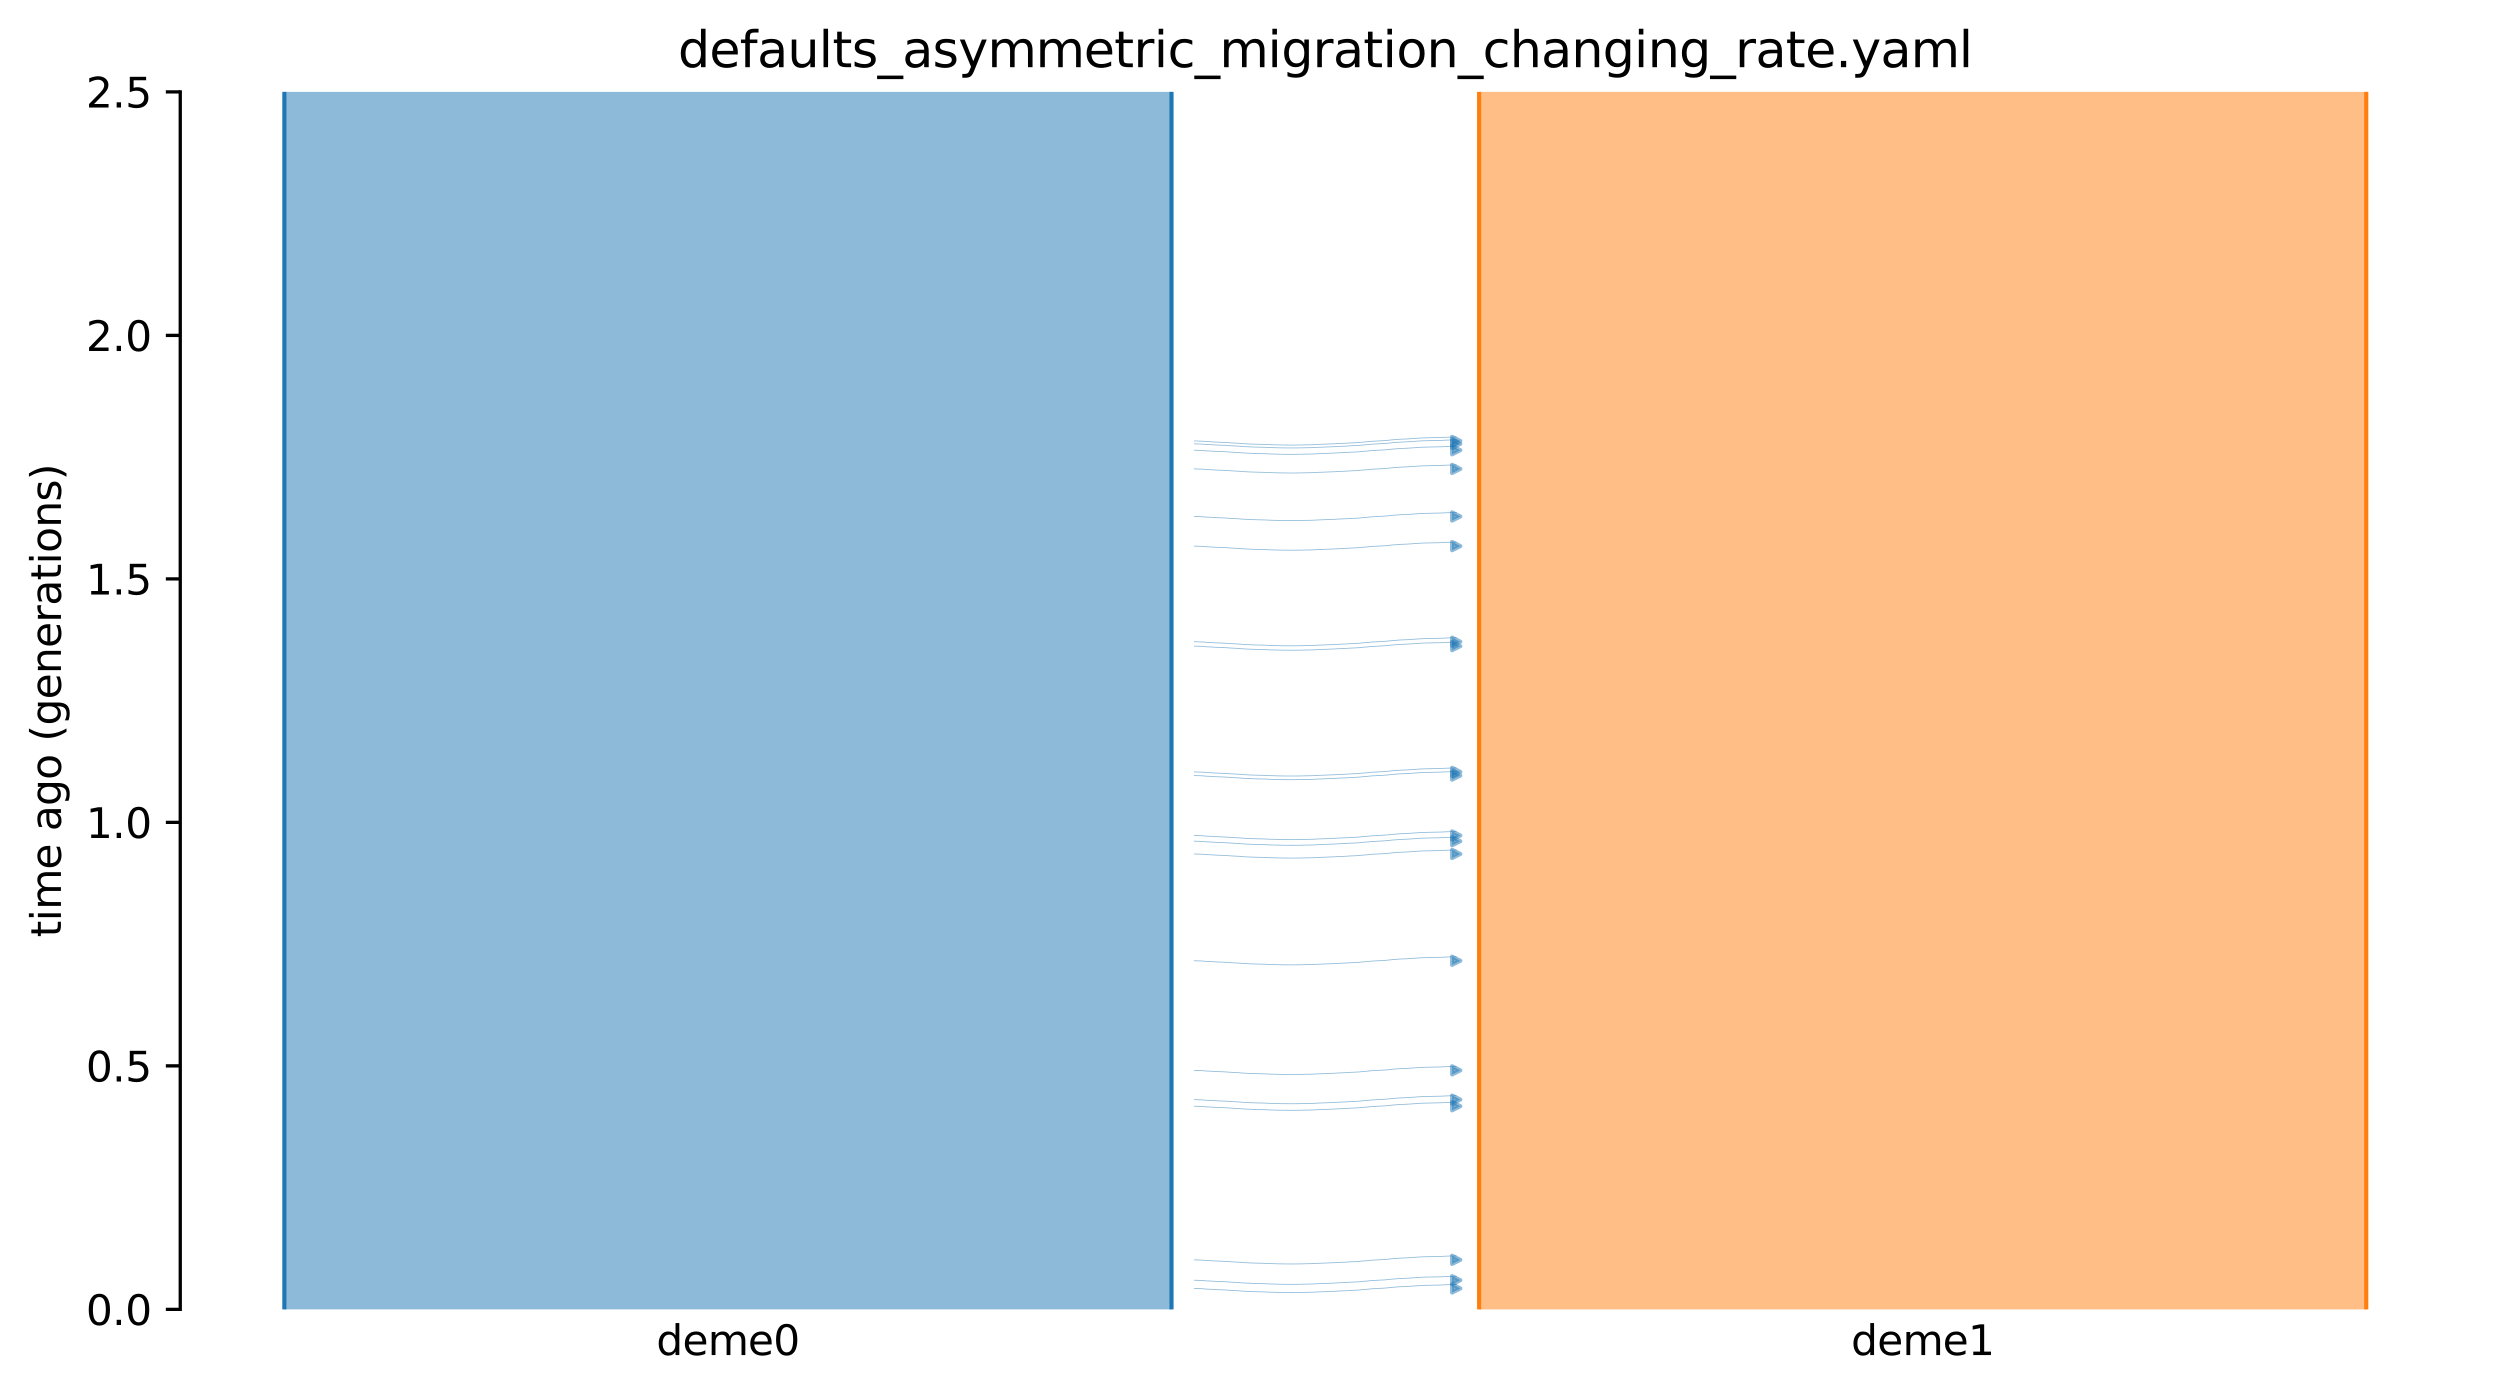 <?xml version="1.0" encoding="utf-8" standalone="no"?>
<!DOCTYPE svg PUBLIC "-//W3C//DTD SVG 1.1//EN"
  "http://www.w3.org/Graphics/SVG/1.1/DTD/svg11.dtd">
<svg xmlns:xlink="http://www.w3.org/1999/xlink" width="607.2pt" height="338.4pt" viewBox="0 0 607.2 338.4" xmlns="http://www.w3.org/2000/svg" version="1.1">
 <defs>
  <style type="text/css">*{stroke-linejoin: round; stroke-linecap: butt}</style>
 </defs>
 <g id="figure_1">
  <g id="patch_1">
   <path d="M 0 338.4 
L 607.2 338.4 
L 607.2 0 
L 0 0 
z
" style="fill: #ffffff"/>
  </g>
  <g id="axes_1">
   <g id="patch_2">
    <path d="M 43.781 318.022 
L 600 318.022 
L 600 22.318 
L 43.781 22.318 
z
" style="fill: #ffffff"/>
   </g>
   <path d="M 290.098 188.367 
L 291.098 188.399 
L 292.098 188.436 
L 293.098 188.533 
L 294.098 188.566 
L 295.098 188.639 
L 296.098 188.678 
L 297.098 188.713 
L 298.098 188.771 
L 299.098 188.841 
L 300.098 188.893 
L 301.098 188.952 
L 302.098 189.041 
L 303.098 189.087 
L 304.098 189.129 
L 305.098 189.16 
L 306.098 189.186 
L 307.098 189.207 
L 308.098 189.261 
L 309.098 189.289 
L 310.098 189.319 
L 311.098 189.344 
L 312.098 189.356 
L 313.098 189.366 
L 314.098 189.366 
L 315.098 189.356 
L 316.098 189.344 
L 317.098 189.313 
L 318.098 189.302 
L 319.098 189.272 
L 320.098 189.212 
L 321.098 189.175 
L 322.098 189.136 
L 323.098 189.094 
L 324.098 189.061 
L 325.098 188.993 
L 326.098 188.954 
L 327.098 188.912 
L 328.098 188.841 
L 329.098 188.805 
L 330.098 188.746 
L 331.098 188.635 
L 332.098 188.565 
L 333.098 188.452 
L 334.098 188.406 
L 335.098 188.345 
L 336.098 188.296 
L 337.098 188.215 
L 338.098 188.097 
L 339.098 188.027 
L 340.098 187.943 
L 341.098 187.91 
L 342.098 187.859 
L 343.098 187.791 
L 344.098 187.724 
L 345.098 187.647 
L 346.098 187.62 
L 347.098 187.594 
L 348.098 187.571 
L 349.098 187.551 
L 350.098 187.525 
L 351.098 187.475 
L 352.098 187.44 
L 353.683 187.404 
" clip-path="url(#p399bfad925)" style="fill: none; stroke: #1f77b4; stroke-opacity: 0.5; stroke-width: 0.2; stroke-linecap: square"/>
   <path d="M 290.098 109.35 
L 291.098 109.381 
L 292.098 109.418 
L 293.098 109.516 
L 294.098 109.549 
L 295.098 109.622 
L 296.098 109.661 
L 297.098 109.696 
L 298.098 109.754 
L 299.098 109.824 
L 300.098 109.876 
L 301.098 109.935 
L 302.098 110.024 
L 303.098 110.07 
L 304.098 110.112 
L 305.098 110.143 
L 306.098 110.169 
L 307.098 110.19 
L 308.098 110.244 
L 309.098 110.272 
L 310.098 110.302 
L 311.098 110.327 
L 312.098 110.339 
L 313.098 110.349 
L 314.098 110.348 
L 315.098 110.339 
L 316.098 110.327 
L 317.098 110.296 
L 318.098 110.285 
L 319.098 110.255 
L 320.098 110.195 
L 321.098 110.158 
L 322.098 110.119 
L 323.098 110.076 
L 324.098 110.044 
L 325.098 109.976 
L 326.098 109.937 
L 327.098 109.894 
L 328.098 109.824 
L 329.098 109.788 
L 330.098 109.729 
L 331.098 109.618 
L 332.098 109.548 
L 333.098 109.435 
L 334.098 109.389 
L 335.098 109.328 
L 336.098 109.279 
L 337.098 109.198 
L 338.098 109.08 
L 339.098 109.009 
L 340.098 108.926 
L 341.098 108.893 
L 342.098 108.842 
L 343.098 108.773 
L 344.098 108.707 
L 345.098 108.63 
L 346.098 108.603 
L 347.098 108.576 
L 348.098 108.554 
L 349.098 108.534 
L 350.098 108.508 
L 351.098 108.458 
L 352.098 108.423 
L 353.683 108.387 
" clip-path="url(#p399bfad925)" style="fill: none; stroke: #1f77b4; stroke-opacity: 0.5; stroke-width: 0.2; stroke-linecap: square"/>
   <path d="M 290.098 107.799 
L 291.098 107.83 
L 292.098 107.867 
L 293.098 107.965 
L 294.098 107.997 
L 295.098 108.071 
L 296.098 108.109 
L 297.098 108.145 
L 298.098 108.202 
L 299.098 108.273 
L 300.098 108.325 
L 301.098 108.384 
L 302.098 108.472 
L 303.098 108.518 
L 304.098 108.561 
L 305.098 108.591 
L 306.098 108.617 
L 307.098 108.638 
L 308.098 108.693 
L 309.098 108.721 
L 310.098 108.75 
L 311.098 108.776 
L 312.098 108.787 
L 313.098 108.797 
L 314.098 108.797 
L 315.098 108.787 
L 316.098 108.776 
L 317.098 108.745 
L 318.098 108.734 
L 319.098 108.703 
L 320.098 108.644 
L 321.098 108.607 
L 322.098 108.567 
L 323.098 108.525 
L 324.098 108.492 
L 325.098 108.425 
L 326.098 108.386 
L 327.098 108.343 
L 328.098 108.272 
L 329.098 108.236 
L 330.098 108.178 
L 331.098 108.067 
L 332.098 107.996 
L 333.098 107.883 
L 334.098 107.837 
L 335.098 107.776 
L 336.098 107.728 
L 337.098 107.647 
L 338.098 107.528 
L 339.098 107.458 
L 340.098 107.375 
L 341.098 107.342 
L 342.098 107.29 
L 343.098 107.222 
L 344.098 107.156 
L 345.098 107.079 
L 346.098 107.051 
L 347.098 107.025 
L 348.098 107.002 
L 349.098 106.983 
L 350.098 106.956 
L 351.098 106.907 
L 352.098 106.872 
L 353.683 106.836 
" clip-path="url(#p399bfad925)" style="fill: none; stroke: #1f77b4; stroke-opacity: 0.5; stroke-width: 0.2; stroke-linecap: square"/>
   <path d="M 290.098 155.857 
L 291.098 155.888 
L 292.098 155.925 
L 293.098 156.023 
L 294.098 156.055 
L 295.098 156.129 
L 296.098 156.167 
L 297.098 156.203 
L 298.098 156.26 
L 299.098 156.331 
L 300.098 156.383 
L 301.098 156.442 
L 302.098 156.53 
L 303.098 156.576 
L 304.098 156.619 
L 305.098 156.649 
L 306.098 156.675 
L 307.098 156.697 
L 308.098 156.751 
L 309.098 156.779 
L 310.098 156.808 
L 311.098 156.834 
L 312.098 156.845 
L 313.098 156.855 
L 314.098 156.855 
L 315.098 156.845 
L 316.098 156.834 
L 317.098 156.803 
L 318.098 156.792 
L 319.098 156.762 
L 320.098 156.702 
L 321.098 156.665 
L 322.098 156.625 
L 323.098 156.583 
L 324.098 156.55 
L 325.098 156.483 
L 326.098 156.444 
L 327.098 156.401 
L 328.098 156.33 
L 329.098 156.294 
L 330.098 156.236 
L 331.098 156.125 
L 332.098 156.054 
L 333.098 155.941 
L 334.098 155.895 
L 335.098 155.834 
L 336.098 155.786 
L 337.098 155.705 
L 338.098 155.586 
L 339.098 155.516 
L 340.098 155.433 
L 341.098 155.4 
L 342.098 155.348 
L 343.098 155.28 
L 344.098 155.214 
L 345.098 155.137 
L 346.098 155.109 
L 347.098 155.083 
L 348.098 155.06 
L 349.098 155.041 
L 350.098 155.014 
L 351.098 154.965 
L 352.098 154.93 
L 353.683 154.894 
" clip-path="url(#p399bfad925)" style="fill: none; stroke: #1f77b4; stroke-opacity: 0.5; stroke-width: 0.2; stroke-linecap: square"/>
   <path d="M 290.098 113.883 
L 291.098 113.915 
L 292.098 113.952 
L 293.098 114.049 
L 294.098 114.082 
L 295.098 114.156 
L 296.098 114.194 
L 297.098 114.229 
L 298.098 114.287 
L 299.098 114.358 
L 300.098 114.409 
L 301.098 114.469 
L 302.098 114.557 
L 303.098 114.603 
L 304.098 114.645 
L 305.098 114.676 
L 306.098 114.702 
L 307.098 114.723 
L 308.098 114.777 
L 309.098 114.805 
L 310.098 114.835 
L 311.098 114.861 
L 312.098 114.872 
L 313.098 114.882 
L 314.098 114.882 
L 315.098 114.872 
L 316.098 114.86 
L 317.098 114.829 
L 318.098 114.818 
L 319.098 114.788 
L 320.098 114.728 
L 321.098 114.691 
L 322.098 114.652 
L 323.098 114.61 
L 324.098 114.577 
L 325.098 114.509 
L 326.098 114.47 
L 327.098 114.428 
L 328.098 114.357 
L 329.098 114.321 
L 330.098 114.262 
L 331.098 114.151 
L 332.098 114.081 
L 333.098 113.968 
L 334.098 113.922 
L 335.098 113.861 
L 336.098 113.812 
L 337.098 113.731 
L 338.098 113.613 
L 339.098 113.543 
L 340.098 113.459 
L 341.098 113.426 
L 342.098 113.375 
L 343.098 113.307 
L 344.098 113.24 
L 345.098 113.163 
L 346.098 113.136 
L 347.098 113.11 
L 348.098 113.087 
L 349.098 113.068 
L 350.098 113.041 
L 351.098 112.991 
L 352.098 112.956 
L 353.683 112.92 
" clip-path="url(#p399bfad925)" style="fill: none; stroke: #1f77b4; stroke-opacity: 0.5; stroke-width: 0.2; stroke-linecap: square"/>
   <path d="M 290.098 107.097 
L 291.098 107.128 
L 292.098 107.165 
L 293.098 107.263 
L 294.098 107.295 
L 295.098 107.369 
L 296.098 107.408 
L 297.098 107.443 
L 298.098 107.501 
L 299.098 107.571 
L 300.098 107.623 
L 301.098 107.682 
L 302.098 107.77 
L 303.098 107.817 
L 304.098 107.859 
L 305.098 107.889 
L 306.098 107.915 
L 307.098 107.937 
L 308.098 107.991 
L 309.098 108.019 
L 310.098 108.049 
L 311.098 108.074 
L 312.098 108.085 
L 313.098 108.095 
L 314.098 108.095 
L 315.098 108.086 
L 316.098 108.074 
L 317.098 108.043 
L 318.098 108.032 
L 319.098 108.002 
L 320.098 107.942 
L 321.098 107.905 
L 322.098 107.866 
L 323.098 107.823 
L 324.098 107.79 
L 325.098 107.723 
L 326.098 107.684 
L 327.098 107.641 
L 328.098 107.571 
L 329.098 107.534 
L 330.098 107.476 
L 331.098 107.365 
L 332.098 107.294 
L 333.098 107.181 
L 334.098 107.135 
L 335.098 107.074 
L 336.098 107.026 
L 337.098 106.945 
L 338.098 106.826 
L 339.098 106.756 
L 340.098 106.673 
L 341.098 106.64 
L 342.098 106.588 
L 343.098 106.52 
L 344.098 106.454 
L 345.098 106.377 
L 346.098 106.35 
L 347.098 106.323 
L 348.098 106.301 
L 349.098 106.281 
L 350.098 106.255 
L 351.098 106.205 
L 352.098 106.17 
L 353.683 106.134 
" clip-path="url(#p399bfad925)" style="fill: none; stroke: #1f77b4; stroke-opacity: 0.5; stroke-width: 0.2; stroke-linecap: square"/>
   <path d="M 290.098 156.93 
L 291.098 156.961 
L 292.098 156.998 
L 293.098 157.096 
L 294.098 157.129 
L 295.098 157.202 
L 296.098 157.241 
L 297.098 157.276 
L 298.098 157.334 
L 299.098 157.404 
L 300.098 157.456 
L 301.098 157.515 
L 302.098 157.604 
L 303.098 157.65 
L 304.098 157.692 
L 305.098 157.723 
L 306.098 157.749 
L 307.098 157.77 
L 308.098 157.824 
L 309.098 157.852 
L 310.098 157.882 
L 311.098 157.907 
L 312.098 157.918 
L 313.098 157.929 
L 314.098 157.928 
L 315.098 157.919 
L 316.098 157.907 
L 317.098 157.876 
L 318.098 157.865 
L 319.098 157.835 
L 320.098 157.775 
L 321.098 157.738 
L 322.098 157.699 
L 323.098 157.656 
L 324.098 157.624 
L 325.098 157.556 
L 326.098 157.517 
L 327.098 157.474 
L 328.098 157.404 
L 329.098 157.367 
L 330.098 157.309 
L 331.098 157.198 
L 332.098 157.127 
L 333.098 157.014 
L 334.098 156.969 
L 335.098 156.907 
L 336.098 156.859 
L 337.098 156.778 
L 338.098 156.66 
L 339.098 156.589 
L 340.098 156.506 
L 341.098 156.473 
L 342.098 156.422 
L 343.098 156.353 
L 344.098 156.287 
L 345.098 156.21 
L 346.098 156.183 
L 347.098 156.156 
L 348.098 156.134 
L 349.098 156.114 
L 350.098 156.088 
L 351.098 156.038 
L 352.098 156.003 
L 353.683 155.967 
" clip-path="url(#p399bfad925)" style="fill: none; stroke: #1f77b4; stroke-opacity: 0.5; stroke-width: 0.2; stroke-linecap: square"/>
   <path d="M 290.098 187.482 
L 291.098 187.513 
L 292.098 187.55 
L 293.098 187.648 
L 294.098 187.68 
L 295.098 187.754 
L 296.098 187.793 
L 297.098 187.828 
L 298.098 187.886 
L 299.098 187.956 
L 300.098 188.008 
L 301.098 188.067 
L 302.098 188.155 
L 303.098 188.201 
L 304.098 188.244 
L 305.098 188.274 
L 306.098 188.3 
L 307.098 188.322 
L 308.098 188.376 
L 309.098 188.404 
L 310.098 188.434 
L 311.098 188.459 
L 312.098 188.47 
L 313.098 188.48 
L 314.098 188.48 
L 315.098 188.471 
L 316.098 188.459 
L 317.098 188.428 
L 318.098 188.417 
L 319.098 188.387 
L 320.098 188.327 
L 321.098 188.29 
L 322.098 188.251 
L 323.098 188.208 
L 324.098 188.175 
L 325.098 188.108 
L 326.098 188.069 
L 327.098 188.026 
L 328.098 187.956 
L 329.098 187.919 
L 330.098 187.861 
L 331.098 187.75 
L 332.098 187.679 
L 333.098 187.566 
L 334.098 187.52 
L 335.098 187.459 
L 336.098 187.411 
L 337.098 187.33 
L 338.098 187.211 
L 339.098 187.141 
L 340.098 187.058 
L 341.098 187.025 
L 342.098 186.973 
L 343.098 186.905 
L 344.098 186.839 
L 345.098 186.762 
L 346.098 186.735 
L 347.098 186.708 
L 348.098 186.686 
L 349.098 186.666 
L 350.098 186.64 
L 351.098 186.59 
L 352.098 186.555 
L 353.683 186.519 
" clip-path="url(#p399bfad925)" style="fill: none; stroke: #1f77b4; stroke-opacity: 0.5; stroke-width: 0.2; stroke-linecap: square"/>
   <path d="M 290.098 125.439 
L 291.098 125.471 
L 292.098 125.507 
L 293.098 125.605 
L 294.098 125.638 
L 295.098 125.711 
L 296.098 125.75 
L 297.098 125.785 
L 298.098 125.843 
L 299.098 125.913 
L 300.098 125.965 
L 301.098 126.024 
L 302.098 126.113 
L 303.098 126.159 
L 304.098 126.201 
L 305.098 126.232 
L 306.098 126.258 
L 307.098 126.279 
L 308.098 126.333 
L 309.098 126.361 
L 310.098 126.391 
L 311.098 126.416 
L 312.098 126.428 
L 313.098 126.438 
L 314.098 126.438 
L 315.098 126.428 
L 316.098 126.416 
L 317.098 126.385 
L 318.098 126.374 
L 319.098 126.344 
L 320.098 126.284 
L 321.098 126.247 
L 322.098 126.208 
L 323.098 126.166 
L 324.098 126.133 
L 325.098 126.065 
L 326.098 126.026 
L 327.098 125.984 
L 328.098 125.913 
L 329.098 125.877 
L 330.098 125.818 
L 331.098 125.707 
L 332.098 125.637 
L 333.098 125.524 
L 334.098 125.478 
L 335.098 125.417 
L 336.098 125.368 
L 337.098 125.287 
L 338.098 125.169 
L 339.098 125.099 
L 340.098 125.015 
L 341.098 124.982 
L 342.098 124.931 
L 343.098 124.862 
L 344.098 124.796 
L 345.098 124.719 
L 346.098 124.692 
L 347.098 124.666 
L 348.098 124.643 
L 349.098 124.623 
L 350.098 124.597 
L 351.098 124.547 
L 352.098 124.512 
L 353.683 124.476 
" clip-path="url(#p399bfad925)" style="fill: none; stroke: #1f77b4; stroke-opacity: 0.5; stroke-width: 0.2; stroke-linecap: square"/>
   <path d="M 290.098 132.637 
L 291.098 132.669 
L 292.098 132.706 
L 293.098 132.804 
L 294.098 132.836 
L 295.098 132.91 
L 296.098 132.948 
L 297.098 132.984 
L 298.098 133.041 
L 299.098 133.112 
L 300.098 133.164 
L 301.098 133.223 
L 302.098 133.311 
L 303.098 133.357 
L 304.098 133.4 
L 305.098 133.43 
L 306.098 133.456 
L 307.098 133.477 
L 308.098 133.532 
L 309.098 133.56 
L 310.098 133.589 
L 311.098 133.615 
L 312.098 133.626 
L 313.098 133.636 
L 314.098 133.636 
L 315.098 133.626 
L 316.098 133.615 
L 317.098 133.584 
L 318.098 133.573 
L 319.098 133.542 
L 320.098 133.483 
L 321.098 133.445 
L 322.098 133.406 
L 323.098 133.364 
L 324.098 133.331 
L 325.098 133.264 
L 326.098 133.225 
L 327.098 133.182 
L 328.098 133.111 
L 329.098 133.075 
L 330.098 133.017 
L 331.098 132.906 
L 332.098 132.835 
L 333.098 132.722 
L 334.098 132.676 
L 335.098 132.615 
L 336.098 132.566 
L 337.098 132.486 
L 338.098 132.367 
L 339.098 132.297 
L 340.098 132.214 
L 341.098 132.181 
L 342.098 132.129 
L 343.098 132.061 
L 344.098 131.995 
L 345.098 131.918 
L 346.098 131.89 
L 347.098 131.864 
L 348.098 131.841 
L 349.098 131.822 
L 350.098 131.795 
L 351.098 131.746 
L 352.098 131.711 
L 353.683 131.675 
" clip-path="url(#p399bfad925)" style="fill: none; stroke: #1f77b4; stroke-opacity: 0.5; stroke-width: 0.2; stroke-linecap: square"/>
   <path d="M 290.098 202.923 
L 291.098 202.955 
L 292.098 202.991 
L 293.098 203.089 
L 294.098 203.122 
L 295.098 203.195 
L 296.098 203.234 
L 297.098 203.269 
L 298.098 203.327 
L 299.098 203.397 
L 300.098 203.449 
L 301.098 203.508 
L 302.098 203.597 
L 303.098 203.643 
L 304.098 203.685 
L 305.098 203.716 
L 306.098 203.742 
L 307.098 203.763 
L 308.098 203.817 
L 309.098 203.845 
L 310.098 203.875 
L 311.098 203.9 
L 312.098 203.912 
L 313.098 203.922 
L 314.098 203.922 
L 315.098 203.912 
L 316.098 203.9 
L 317.098 203.869 
L 318.098 203.858 
L 319.098 203.828 
L 320.098 203.768 
L 321.098 203.731 
L 322.098 203.692 
L 323.098 203.65 
L 324.098 203.617 
L 325.098 203.549 
L 326.098 203.51 
L 327.098 203.468 
L 328.098 203.397 
L 329.098 203.361 
L 330.098 203.302 
L 331.098 203.191 
L 332.098 203.121 
L 333.098 203.008 
L 334.098 202.962 
L 335.098 202.901 
L 336.098 202.852 
L 337.098 202.771 
L 338.098 202.653 
L 339.098 202.583 
L 340.098 202.499 
L 341.098 202.466 
L 342.098 202.415 
L 343.098 202.346 
L 344.098 202.28 
L 345.098 202.203 
L 346.098 202.176 
L 347.098 202.15 
L 348.098 202.127 
L 349.098 202.107 
L 350.098 202.081 
L 351.098 202.031 
L 352.098 201.996 
L 353.683 201.96 
" clip-path="url(#p399bfad925)" style="fill: none; stroke: #1f77b4; stroke-opacity: 0.5; stroke-width: 0.2; stroke-linecap: square"/>
   <path d="M 290.098 310.941 
L 291.098 310.973 
L 292.098 311.01 
L 293.098 311.107 
L 294.098 311.14 
L 295.098 311.214 
L 296.098 311.252 
L 297.098 311.288 
L 298.098 311.345 
L 299.098 311.416 
L 300.098 311.468 
L 301.098 311.527 
L 302.098 311.615 
L 303.098 311.661 
L 304.098 311.704 
L 305.098 311.734 
L 306.098 311.76 
L 307.098 311.781 
L 308.098 311.836 
L 309.098 311.863 
L 310.098 311.893 
L 311.098 311.919 
L 312.098 311.93 
L 313.098 311.94 
L 314.098 311.94 
L 315.098 311.93 
L 316.098 311.919 
L 317.098 311.888 
L 318.098 311.876 
L 319.098 311.846 
L 320.098 311.786 
L 321.098 311.749 
L 322.098 311.71 
L 323.098 311.668 
L 324.098 311.635 
L 325.098 311.568 
L 326.098 311.528 
L 327.098 311.486 
L 328.098 311.415 
L 329.098 311.379 
L 330.098 311.32 
L 331.098 311.209 
L 332.098 311.139 
L 333.098 311.026 
L 334.098 310.98 
L 335.098 310.919 
L 336.098 310.87 
L 337.098 310.789 
L 338.098 310.671 
L 339.098 310.601 
L 340.098 310.517 
L 341.098 310.484 
L 342.098 310.433 
L 343.098 310.365 
L 344.098 310.298 
L 345.098 310.222 
L 346.098 310.194 
L 347.098 310.168 
L 348.098 310.145 
L 349.098 310.126 
L 350.098 310.099 
L 351.098 310.049 
L 352.098 310.014 
L 353.683 309.978 
" clip-path="url(#p399bfad925)" style="fill: none; stroke: #1f77b4; stroke-opacity: 0.5; stroke-width: 0.2; stroke-linecap: square"/>
   <path d="M 290.098 268.677 
L 291.098 268.709 
L 292.098 268.746 
L 293.098 268.844 
L 294.098 268.876 
L 295.098 268.95 
L 296.098 268.988 
L 297.098 269.024 
L 298.098 269.081 
L 299.098 269.152 
L 300.098 269.204 
L 301.098 269.263 
L 302.098 269.351 
L 303.098 269.397 
L 304.098 269.44 
L 305.098 269.47 
L 306.098 269.496 
L 307.098 269.517 
L 308.098 269.572 
L 309.098 269.6 
L 310.098 269.629 
L 311.098 269.655 
L 312.098 269.666 
L 313.098 269.676 
L 314.098 269.676 
L 315.098 269.666 
L 316.098 269.655 
L 317.098 269.624 
L 318.098 269.612 
L 319.098 269.582 
L 320.098 269.523 
L 321.098 269.485 
L 322.098 269.446 
L 323.098 269.404 
L 324.098 269.371 
L 325.098 269.304 
L 326.098 269.265 
L 327.098 269.222 
L 328.098 269.151 
L 329.098 269.115 
L 330.098 269.056 
L 331.098 268.946 
L 332.098 268.875 
L 333.098 268.762 
L 334.098 268.716 
L 335.098 268.655 
L 336.098 268.606 
L 337.098 268.526 
L 338.098 268.407 
L 339.098 268.337 
L 340.098 268.254 
L 341.098 268.22 
L 342.098 268.169 
L 343.098 268.101 
L 344.098 268.035 
L 345.098 267.958 
L 346.098 267.93 
L 347.098 267.904 
L 348.098 267.881 
L 349.098 267.862 
L 350.098 267.835 
L 351.098 267.786 
L 352.098 267.75 
L 353.683 267.715 
" clip-path="url(#p399bfad925)" style="fill: none; stroke: #1f77b4; stroke-opacity: 0.5; stroke-width: 0.2; stroke-linecap: square"/>
   <path d="M 290.098 305.992 
L 291.098 306.024 
L 292.098 306.061 
L 293.098 306.159 
L 294.098 306.191 
L 295.098 306.265 
L 296.098 306.303 
L 297.098 306.339 
L 298.098 306.396 
L 299.098 306.467 
L 300.098 306.519 
L 301.098 306.578 
L 302.098 306.666 
L 303.098 306.712 
L 304.098 306.755 
L 305.098 306.785 
L 306.098 306.811 
L 307.098 306.832 
L 308.098 306.887 
L 309.098 306.915 
L 310.098 306.944 
L 311.098 306.97 
L 312.098 306.981 
L 313.098 306.991 
L 314.098 306.991 
L 315.098 306.981 
L 316.098 306.97 
L 317.098 306.939 
L 318.098 306.927 
L 319.098 306.897 
L 320.098 306.838 
L 321.098 306.8 
L 322.098 306.761 
L 323.098 306.719 
L 324.098 306.686 
L 325.098 306.619 
L 326.098 306.58 
L 327.098 306.537 
L 328.098 306.466 
L 329.098 306.43 
L 330.098 306.371 
L 331.098 306.261 
L 332.098 306.19 
L 333.098 306.077 
L 334.098 306.031 
L 335.098 305.97 
L 336.098 305.921 
L 337.098 305.841 
L 338.098 305.722 
L 339.098 305.652 
L 340.098 305.569 
L 341.098 305.535 
L 342.098 305.484 
L 343.098 305.416 
L 344.098 305.35 
L 345.098 305.273 
L 346.098 305.245 
L 347.098 305.219 
L 348.098 305.196 
L 349.098 305.177 
L 350.098 305.15 
L 351.098 305.1 
L 352.098 305.065 
L 353.683 305.03 
" clip-path="url(#p399bfad925)" style="fill: none; stroke: #1f77b4; stroke-opacity: 0.5; stroke-width: 0.2; stroke-linecap: square"/>
   <path d="M 290.098 267.075 
L 291.098 267.107 
L 292.098 267.144 
L 293.098 267.242 
L 294.098 267.274 
L 295.098 267.348 
L 296.098 267.386 
L 297.098 267.422 
L 298.098 267.479 
L 299.098 267.55 
L 300.098 267.602 
L 301.098 267.661 
L 302.098 267.749 
L 303.098 267.795 
L 304.098 267.838 
L 305.098 267.868 
L 306.098 267.894 
L 307.098 267.915 
L 308.098 267.97 
L 309.098 267.998 
L 310.098 268.027 
L 311.098 268.053 
L 312.098 268.064 
L 313.098 268.074 
L 314.098 268.074 
L 315.098 268.064 
L 316.098 268.053 
L 317.098 268.022 
L 318.098 268.011 
L 319.098 267.98 
L 320.098 267.921 
L 321.098 267.883 
L 322.098 267.844 
L 323.098 267.802 
L 324.098 267.769 
L 325.098 267.702 
L 326.098 267.663 
L 327.098 267.62 
L 328.098 267.549 
L 329.098 267.513 
L 330.098 267.455 
L 331.098 267.344 
L 332.098 267.273 
L 333.098 267.16 
L 334.098 267.114 
L 335.098 267.053 
L 336.098 267.004 
L 337.098 266.924 
L 338.098 266.805 
L 339.098 266.735 
L 340.098 266.652 
L 341.098 266.619 
L 342.098 266.567 
L 343.098 266.499 
L 344.098 266.433 
L 345.098 266.356 
L 346.098 266.328 
L 347.098 266.302 
L 348.098 266.279 
L 349.098 266.26 
L 350.098 266.233 
L 351.098 266.184 
L 352.098 266.149 
L 353.683 266.113 
" clip-path="url(#p399bfad925)" style="fill: none; stroke: #1f77b4; stroke-opacity: 0.5; stroke-width: 0.2; stroke-linecap: square"/>
   <path d="M 290.098 207.411 
L 291.098 207.442 
L 292.098 207.479 
L 293.098 207.577 
L 294.098 207.609 
L 295.098 207.683 
L 296.098 207.722 
L 297.098 207.757 
L 298.098 207.815 
L 299.098 207.885 
L 300.098 207.937 
L 301.098 207.996 
L 302.098 208.084 
L 303.098 208.131 
L 304.098 208.173 
L 305.098 208.203 
L 306.098 208.229 
L 307.098 208.251 
L 308.098 208.305 
L 309.098 208.333 
L 310.098 208.363 
L 311.098 208.388 
L 312.098 208.399 
L 313.098 208.409 
L 314.098 208.409 
L 315.098 208.4 
L 316.098 208.388 
L 317.098 208.357 
L 318.098 208.346 
L 319.098 208.316 
L 320.098 208.256 
L 321.098 208.219 
L 322.098 208.18 
L 323.098 208.137 
L 324.098 208.104 
L 325.098 208.037 
L 326.098 207.998 
L 327.098 207.955 
L 328.098 207.885 
L 329.098 207.848 
L 330.098 207.79 
L 331.098 207.679 
L 332.098 207.608 
L 333.098 207.495 
L 334.098 207.449 
L 335.098 207.388 
L 336.098 207.34 
L 337.098 207.259 
L 338.098 207.14 
L 339.098 207.07 
L 340.098 206.987 
L 341.098 206.954 
L 342.098 206.903 
L 343.098 206.834 
L 344.098 206.768 
L 345.098 206.691 
L 346.098 206.664 
L 347.098 206.637 
L 348.098 206.615 
L 349.098 206.595 
L 350.098 206.569 
L 351.098 206.519 
L 352.098 206.484 
L 353.683 206.448 
" clip-path="url(#p399bfad925)" style="fill: none; stroke: #1f77b4; stroke-opacity: 0.5; stroke-width: 0.2; stroke-linecap: square"/>
   <path d="M 290.098 233.348 
L 291.098 233.38 
L 292.098 233.417 
L 293.098 233.514 
L 294.098 233.547 
L 295.098 233.62 
L 296.098 233.659 
L 297.098 233.694 
L 298.098 233.752 
L 299.098 233.822 
L 300.098 233.874 
L 301.098 233.933 
L 302.098 234.022 
L 303.098 234.068 
L 304.098 234.11 
L 305.098 234.141 
L 306.098 234.167 
L 307.098 234.188 
L 308.098 234.242 
L 309.098 234.27 
L 310.098 234.3 
L 311.098 234.325 
L 312.098 234.337 
L 313.098 234.347 
L 314.098 234.347 
L 315.098 234.337 
L 316.098 234.325 
L 317.098 234.294 
L 318.098 234.283 
L 319.098 234.253 
L 320.098 234.193 
L 321.098 234.156 
L 322.098 234.117 
L 323.098 234.075 
L 324.098 234.042 
L 325.098 233.974 
L 326.098 233.935 
L 327.098 233.893 
L 328.098 233.822 
L 329.098 233.786 
L 330.098 233.727 
L 331.098 233.616 
L 332.098 233.546 
L 333.098 233.433 
L 334.098 233.387 
L 335.098 233.326 
L 336.098 233.277 
L 337.098 233.196 
L 338.098 233.078 
L 339.098 233.008 
L 340.098 232.924 
L 341.098 232.891 
L 342.098 232.84 
L 343.098 232.772 
L 344.098 232.705 
L 345.098 232.628 
L 346.098 232.601 
L 347.098 232.575 
L 348.098 232.552 
L 349.098 232.532 
L 350.098 232.506 
L 351.098 232.456 
L 352.098 232.421 
L 353.683 232.385 
" clip-path="url(#p399bfad925)" style="fill: none; stroke: #1f77b4; stroke-opacity: 0.5; stroke-width: 0.2; stroke-linecap: square"/>
   <path d="M 290.098 259.973 
L 291.098 260.005 
L 292.098 260.042 
L 293.098 260.139 
L 294.098 260.172 
L 295.098 260.245 
L 296.098 260.284 
L 297.098 260.319 
L 298.098 260.377 
L 299.098 260.447 
L 300.098 260.499 
L 301.098 260.558 
L 302.098 260.647 
L 303.098 260.693 
L 304.098 260.735 
L 305.098 260.766 
L 306.098 260.792 
L 307.098 260.813 
L 308.098 260.867 
L 309.098 260.895 
L 310.098 260.925 
L 311.098 260.95 
L 312.098 260.962 
L 313.098 260.972 
L 314.098 260.972 
L 315.098 260.962 
L 316.098 260.95 
L 317.098 260.919 
L 318.098 260.908 
L 319.098 260.878 
L 320.098 260.818 
L 321.098 260.781 
L 322.098 260.742 
L 323.098 260.7 
L 324.098 260.667 
L 325.098 260.599 
L 326.098 260.56 
L 327.098 260.518 
L 328.098 260.447 
L 329.098 260.411 
L 330.098 260.352 
L 331.098 260.241 
L 332.098 260.171 
L 333.098 260.058 
L 334.098 260.012 
L 335.098 259.951 
L 336.098 259.902 
L 337.098 259.821 
L 338.098 259.703 
L 339.098 259.633 
L 340.098 259.549 
L 341.098 259.516 
L 342.098 259.465 
L 343.098 259.397 
L 344.098 259.33 
L 345.098 259.253 
L 346.098 259.226 
L 347.098 259.2 
L 348.098 259.177 
L 349.098 259.157 
L 350.098 259.131 
L 351.098 259.081 
L 352.098 259.046 
L 353.683 259.01 
" clip-path="url(#p399bfad925)" style="fill: none; stroke: #1f77b4; stroke-opacity: 0.5; stroke-width: 0.2; stroke-linecap: square"/>
   <path d="M 290.098 204.308 
L 291.098 204.339 
L 292.098 204.376 
L 293.098 204.474 
L 294.098 204.507 
L 295.098 204.58 
L 296.098 204.619 
L 297.098 204.654 
L 298.098 204.712 
L 299.098 204.782 
L 300.098 204.834 
L 301.098 204.893 
L 302.098 204.982 
L 303.098 205.028 
L 304.098 205.07 
L 305.098 205.101 
L 306.098 205.127 
L 307.098 205.148 
L 308.098 205.202 
L 309.098 205.23 
L 310.098 205.26 
L 311.098 205.285 
L 312.098 205.296 
L 313.098 205.306 
L 314.098 205.306 
L 315.098 205.297 
L 316.098 205.285 
L 317.098 205.254 
L 318.098 205.243 
L 319.098 205.213 
L 320.098 205.153 
L 321.098 205.116 
L 322.098 205.077 
L 323.098 205.034 
L 324.098 205.002 
L 325.098 204.934 
L 326.098 204.895 
L 327.098 204.852 
L 328.098 204.782 
L 329.098 204.745 
L 330.098 204.687 
L 331.098 204.576 
L 332.098 204.505 
L 333.098 204.392 
L 334.098 204.347 
L 335.098 204.285 
L 336.098 204.237 
L 337.098 204.156 
L 338.098 204.037 
L 339.098 203.967 
L 340.098 203.884 
L 341.098 203.851 
L 342.098 203.8 
L 343.098 203.731 
L 344.098 203.665 
L 345.098 203.588 
L 346.098 203.561 
L 347.098 203.534 
L 348.098 203.512 
L 349.098 203.492 
L 350.098 203.466 
L 351.098 203.416 
L 352.098 203.381 
L 353.683 203.345 
" clip-path="url(#p399bfad925)" style="fill: none; stroke: #1f77b4; stroke-opacity: 0.5; stroke-width: 0.2; stroke-linecap: square"/>
   <path d="M 290.098 312.939 
L 291.098 312.97 
L 292.098 313.007 
L 293.098 313.105 
L 294.098 313.137 
L 295.098 313.211 
L 296.098 313.249 
L 297.098 313.285 
L 298.098 313.343 
L 299.098 313.413 
L 300.098 313.465 
L 301.098 313.524 
L 302.098 313.612 
L 303.098 313.658 
L 304.098 313.701 
L 305.098 313.731 
L 306.098 313.757 
L 307.098 313.779 
L 308.098 313.833 
L 309.098 313.861 
L 310.098 313.891 
L 311.098 313.916 
L 312.098 313.927 
L 313.098 313.937 
L 314.098 313.937 
L 315.098 313.928 
L 316.098 313.916 
L 317.098 313.885 
L 318.098 313.874 
L 319.098 313.844 
L 320.098 313.784 
L 321.098 313.747 
L 322.098 313.708 
L 323.098 313.665 
L 324.098 313.632 
L 325.098 313.565 
L 326.098 313.526 
L 327.098 313.483 
L 328.098 313.413 
L 329.098 313.376 
L 330.098 313.318 
L 331.098 313.207 
L 332.098 313.136 
L 333.098 313.023 
L 334.098 312.977 
L 335.098 312.916 
L 336.098 312.868 
L 337.098 312.787 
L 338.098 312.668 
L 339.098 312.598 
L 340.098 312.515 
L 341.098 312.482 
L 342.098 312.43 
L 343.098 312.362 
L 344.098 312.296 
L 345.098 312.219 
L 346.098 312.192 
L 347.098 312.165 
L 348.098 312.142 
L 349.098 312.123 
L 350.098 312.097 
L 351.098 312.047 
L 352.098 312.012 
L 353.683 311.976 
" clip-path="url(#p399bfad925)" style="fill: none; stroke: #1f77b4; stroke-opacity: 0.5; stroke-width: 0.2; stroke-linecap: square"/>
   <g id="patch_3">
    <path d="M 69.064 22.318 
L 69.064 318.022 
M 284.536 22.318 
L 284.536 318.022 
" clip-path="url(#p399bfad925)" style="fill: none; stroke: #ffffff; stroke-width: 3; stroke-linejoin: miter"/>
    <path d="M 69.064 22.318 
L 69.064 318.022 
M 284.536 22.318 
L 284.536 318.022 
" clip-path="url(#p399bfad925)" style="fill: none; stroke: #1f77b4; stroke-linejoin: miter"/>
    <g id="PolyCollection_1">
     <path d="M 284.536 22.318 
L 69.064 22.318 
L 69.064 318.022 
L 284.536 318.022 
L 284.536 318.022 
L 284.536 22.318 
z
" clip-path="url(#p399bfad925)" style="fill: #1f77b4; fill-opacity: 0.5"/>
    </g>
    <g id="patch_4">
     <path d="M 359.245 22.318 
L 359.245 318.022 
M 574.717 22.318 
L 574.717 318.022 
" clip-path="url(#p399bfad925)" style="fill: none; stroke: #ffffff; stroke-width: 3; stroke-linejoin: miter"/>
     <path d="M 359.245 22.318 
L 359.245 318.022 
M 574.717 22.318 
L 574.717 318.022 
" clip-path="url(#p399bfad925)" style="fill: none; stroke: #ff7f0e; stroke-linejoin: miter"/>
     <g id="PolyCollection_2">
      <path d="M 574.717 22.318 
L 359.245 22.318 
L 359.245 318.022 
L 574.717 318.022 
L 574.717 318.022 
L 574.717 22.318 
z
" clip-path="url(#p399bfad925)" style="fill: #ff7f0e; fill-opacity: 0.5"/>
     </g>
     <g id="matplotlib.axis_1">
      <g id="xtick_1">
       <g id="line2d_1"/>
       <g id="text_1">
        <!-- deme0 -->
        <g transform="translate(159.421 329.12) scale(0.1 -0.1)">
         <defs>
          <path id="DejaVuSans-64" d="M 2906 2969 
L 2906 4863 
L 3481 4863 
L 3481 0 
L 2906 0 
L 2906 525 
Q 2725 213 2448 61 
Q 2172 -91 1784 -91 
Q 1150 -91 751 415 
Q 353 922 353 1747 
Q 353 2572 751 3078 
Q 1150 3584 1784 3584 
Q 2172 3584 2448 3432 
Q 2725 3281 2906 2969 
z
M 947 1747 
Q 947 1113 1208 752 
Q 1469 391 1925 391 
Q 2381 391 2643 752 
Q 2906 1113 2906 1747 
Q 2906 2381 2643 2742 
Q 2381 3103 1925 3103 
Q 1469 3103 1208 2742 
Q 947 2381 947 1747 
z
" transform="scale(0.016)"/>
          <path id="DejaVuSans-65" d="M 3597 1894 
L 3597 1613 
L 953 1613 
Q 991 1019 1311 708 
Q 1631 397 2203 397 
Q 2534 397 2845 478 
Q 3156 559 3463 722 
L 3463 178 
Q 3153 47 2828 -22 
Q 2503 -91 2169 -91 
Q 1331 -91 842 396 
Q 353 884 353 1716 
Q 353 2575 817 3079 
Q 1281 3584 2069 3584 
Q 2775 3584 3186 3129 
Q 3597 2675 3597 1894 
z
M 3022 2063 
Q 3016 2534 2758 2815 
Q 2500 3097 2075 3097 
Q 1594 3097 1305 2825 
Q 1016 2553 972 2059 
L 3022 2063 
z
" transform="scale(0.016)"/>
          <path id="DejaVuSans-6d" d="M 3328 2828 
Q 3544 3216 3844 3400 
Q 4144 3584 4550 3584 
Q 5097 3584 5394 3201 
Q 5691 2819 5691 2113 
L 5691 0 
L 5113 0 
L 5113 2094 
Q 5113 2597 4934 2840 
Q 4756 3084 4391 3084 
Q 3944 3084 3684 2787 
Q 3425 2491 3425 1978 
L 3425 0 
L 2847 0 
L 2847 2094 
Q 2847 2600 2669 2842 
Q 2491 3084 2119 3084 
Q 1678 3084 1418 2786 
Q 1159 2488 1159 1978 
L 1159 0 
L 581 0 
L 581 3500 
L 1159 3500 
L 1159 2956 
Q 1356 3278 1631 3431 
Q 1906 3584 2284 3584 
Q 2666 3584 2933 3390 
Q 3200 3197 3328 2828 
z
" transform="scale(0.016)"/>
          <path id="DejaVuSans-30" d="M 2034 4250 
Q 1547 4250 1301 3770 
Q 1056 3291 1056 2328 
Q 1056 1369 1301 889 
Q 1547 409 2034 409 
Q 2525 409 2770 889 
Q 3016 1369 3016 2328 
Q 3016 3291 2770 3770 
Q 2525 4250 2034 4250 
z
M 2034 4750 
Q 2819 4750 3233 4129 
Q 3647 3509 3647 2328 
Q 3647 1150 3233 529 
Q 2819 -91 2034 -91 
Q 1250 -91 836 529 
Q 422 1150 422 2328 
Q 422 3509 836 4129 
Q 1250 4750 2034 4750 
z
" transform="scale(0.016)"/>
         </defs>
         <use xlink:href="#DejaVuSans-64"/>
         <use xlink:href="#DejaVuSans-65" x="63.477"/>
         <use xlink:href="#DejaVuSans-6d" x="125"/>
         <use xlink:href="#DejaVuSans-65" x="222.412"/>
         <use xlink:href="#DejaVuSans-30" x="283.936"/>
        </g>
       </g>
      </g>
      <g id="xtick_2">
       <g id="line2d_2"/>
       <g id="text_2">
        <!-- deme1 -->
        <g transform="translate(449.602 329.12) scale(0.1 -0.1)">
         <defs>
          <path id="DejaVuSans-31" d="M 794 531 
L 1825 531 
L 1825 4091 
L 703 3866 
L 703 4441 
L 1819 4666 
L 2450 4666 
L 2450 531 
L 3481 531 
L 3481 0 
L 794 0 
L 794 531 
z
" transform="scale(0.016)"/>
         </defs>
         <use xlink:href="#DejaVuSans-64"/>
         <use xlink:href="#DejaVuSans-65" x="63.477"/>
         <use xlink:href="#DejaVuSans-6d" x="125"/>
         <use xlink:href="#DejaVuSans-65" x="222.412"/>
         <use xlink:href="#DejaVuSans-31" x="283.936"/>
        </g>
       </g>
      </g>
     </g>
     <g id="matplotlib.axis_2">
      <g id="ytick_1">
       <g id="line2d_3">
        <defs>
         <path id="m7dea6a7451" d="M 0 0 
L -3.5 0 
" style="stroke: #000000; stroke-width: 0.8"/>
        </defs>
        <g>
         <use xlink:href="#m7dea6a7451" x="43.781" y="318.022" style="stroke: #000000; stroke-width: 0.8"/>
        </g>
       </g>
       <g id="text_3">
        <!-- 0.0 -->
        <g transform="translate(20.878 321.821) scale(0.1 -0.1)">
         <defs>
          <path id="DejaVuSans-2e" d="M 684 794 
L 1344 794 
L 1344 0 
L 684 0 
L 684 794 
z
" transform="scale(0.016)"/>
         </defs>
         <use xlink:href="#DejaVuSans-30"/>
         <use xlink:href="#DejaVuSans-2e" x="63.623"/>
         <use xlink:href="#DejaVuSans-30" x="95.41"/>
        </g>
       </g>
      </g>
      <g id="ytick_2">
       <g id="line2d_4">
        <g>
         <use xlink:href="#m7dea6a7451" x="43.781" y="258.881" style="stroke: #000000; stroke-width: 0.8"/>
        </g>
       </g>
       <g id="text_4">
        <!-- 0.5 -->
        <g transform="translate(20.878 262.68) scale(0.1 -0.1)">
         <defs>
          <path id="DejaVuSans-35" d="M 691 4666 
L 3169 4666 
L 3169 4134 
L 1269 4134 
L 1269 2991 
Q 1406 3038 1543 3061 
Q 1681 3084 1819 3084 
Q 2600 3084 3056 2656 
Q 3513 2228 3513 1497 
Q 3513 744 3044 326 
Q 2575 -91 1722 -91 
Q 1428 -91 1123 -41 
Q 819 9 494 109 
L 494 744 
Q 775 591 1075 516 
Q 1375 441 1709 441 
Q 2250 441 2565 725 
Q 2881 1009 2881 1497 
Q 2881 1984 2565 2268 
Q 2250 2553 1709 2553 
Q 1456 2553 1204 2497 
Q 953 2441 691 2322 
L 691 4666 
z
" transform="scale(0.016)"/>
         </defs>
         <use xlink:href="#DejaVuSans-30"/>
         <use xlink:href="#DejaVuSans-2e" x="63.623"/>
         <use xlink:href="#DejaVuSans-35" x="95.41"/>
        </g>
       </g>
      </g>
      <g id="ytick_3">
       <g id="line2d_5">
        <g>
         <use xlink:href="#m7dea6a7451" x="43.781" y="199.74" style="stroke: #000000; stroke-width: 0.8"/>
        </g>
       </g>
       <g id="text_5">
        <!-- 1.0 -->
        <g transform="translate(20.878 203.54) scale(0.1 -0.1)">
         <use xlink:href="#DejaVuSans-31"/>
         <use xlink:href="#DejaVuSans-2e" x="63.623"/>
         <use xlink:href="#DejaVuSans-30" x="95.41"/>
        </g>
       </g>
      </g>
      <g id="ytick_4">
       <g id="line2d_6">
        <g>
         <use xlink:href="#m7dea6a7451" x="43.781" y="140.6" style="stroke: #000000; stroke-width: 0.8"/>
        </g>
       </g>
       <g id="text_6">
        <!-- 1.5 -->
        <g transform="translate(20.878 144.399) scale(0.1 -0.1)">
         <use xlink:href="#DejaVuSans-31"/>
         <use xlink:href="#DejaVuSans-2e" x="63.623"/>
         <use xlink:href="#DejaVuSans-35" x="95.41"/>
        </g>
       </g>
      </g>
      <g id="ytick_5">
       <g id="line2d_7">
        <g>
         <use xlink:href="#m7dea6a7451" x="43.781" y="81.459" style="stroke: #000000; stroke-width: 0.8"/>
        </g>
       </g>
       <g id="text_7">
        <!-- 2.0 -->
        <g transform="translate(20.878 85.258) scale(0.1 -0.1)">
         <defs>
          <path id="DejaVuSans-32" d="M 1228 531 
L 3431 531 
L 3431 0 
L 469 0 
L 469 531 
Q 828 903 1448 1529 
Q 2069 2156 2228 2338 
Q 2531 2678 2651 2914 
Q 2772 3150 2772 3378 
Q 2772 3750 2511 3984 
Q 2250 4219 1831 4219 
Q 1534 4219 1204 4116 
Q 875 4013 500 3803 
L 500 4441 
Q 881 4594 1212 4672 
Q 1544 4750 1819 4750 
Q 2544 4750 2975 4387 
Q 3406 4025 3406 3419 
Q 3406 3131 3298 2873 
Q 3191 2616 2906 2266 
Q 2828 2175 2409 1742 
Q 1991 1309 1228 531 
z
" transform="scale(0.016)"/>
         </defs>
         <use xlink:href="#DejaVuSans-32"/>
         <use xlink:href="#DejaVuSans-2e" x="63.623"/>
         <use xlink:href="#DejaVuSans-30" x="95.41"/>
        </g>
       </g>
      </g>
      <g id="ytick_6">
       <g id="line2d_8">
        <g>
         <use xlink:href="#m7dea6a7451" x="43.781" y="22.318" style="stroke: #000000; stroke-width: 0.8"/>
        </g>
       </g>
       <g id="text_8">
        <!-- 2.5 -->
        <g transform="translate(20.878 26.117) scale(0.1 -0.1)">
         <use xlink:href="#DejaVuSans-32"/>
         <use xlink:href="#DejaVuSans-2e" x="63.623"/>
         <use xlink:href="#DejaVuSans-35" x="95.41"/>
        </g>
       </g>
      </g>
      <g id="text_9">
       <!-- time ago (generations) -->
       <g transform="translate(14.798 227.641) rotate(-90) scale(0.1 -0.1)">
        <defs>
         <path id="DejaVuSans-74" d="M 1172 4494 
L 1172 3500 
L 2356 3500 
L 2356 3053 
L 1172 3053 
L 1172 1153 
Q 1172 725 1289 603 
Q 1406 481 1766 481 
L 2356 481 
L 2356 0 
L 1766 0 
Q 1100 0 847 248 
Q 594 497 594 1153 
L 594 3053 
L 172 3053 
L 172 3500 
L 594 3500 
L 594 4494 
L 1172 4494 
z
" transform="scale(0.016)"/>
         <path id="DejaVuSans-69" d="M 603 3500 
L 1178 3500 
L 1178 0 
L 603 0 
L 603 3500 
z
M 603 4863 
L 1178 4863 
L 1178 4134 
L 603 4134 
L 603 4863 
z
" transform="scale(0.016)"/>
         <path id="DejaVuSans-20" transform="scale(0.016)"/>
         <path id="DejaVuSans-61" d="M 2194 1759 
Q 1497 1759 1228 1600 
Q 959 1441 959 1056 
Q 959 750 1161 570 
Q 1363 391 1709 391 
Q 2188 391 2477 730 
Q 2766 1069 2766 1631 
L 2766 1759 
L 2194 1759 
z
M 3341 1997 
L 3341 0 
L 2766 0 
L 2766 531 
Q 2569 213 2275 61 
Q 1981 -91 1556 -91 
Q 1019 -91 701 211 
Q 384 513 384 1019 
Q 384 1609 779 1909 
Q 1175 2209 1959 2209 
L 2766 2209 
L 2766 2266 
Q 2766 2663 2505 2880 
Q 2244 3097 1772 3097 
Q 1472 3097 1187 3025 
Q 903 2953 641 2809 
L 641 3341 
Q 956 3463 1253 3523 
Q 1550 3584 1831 3584 
Q 2591 3584 2966 3190 
Q 3341 2797 3341 1997 
z
" transform="scale(0.016)"/>
         <path id="DejaVuSans-67" d="M 2906 1791 
Q 2906 2416 2648 2759 
Q 2391 3103 1925 3103 
Q 1463 3103 1205 2759 
Q 947 2416 947 1791 
Q 947 1169 1205 825 
Q 1463 481 1925 481 
Q 2391 481 2648 825 
Q 2906 1169 2906 1791 
z
M 3481 434 
Q 3481 -459 3084 -895 
Q 2688 -1331 1869 -1331 
Q 1566 -1331 1297 -1286 
Q 1028 -1241 775 -1147 
L 775 -588 
Q 1028 -725 1275 -790 
Q 1522 -856 1778 -856 
Q 2344 -856 2625 -561 
Q 2906 -266 2906 331 
L 2906 616 
Q 2728 306 2450 153 
Q 2172 0 1784 0 
Q 1141 0 747 490 
Q 353 981 353 1791 
Q 353 2603 747 3093 
Q 1141 3584 1784 3584 
Q 2172 3584 2450 3431 
Q 2728 3278 2906 2969 
L 2906 3500 
L 3481 3500 
L 3481 434 
z
" transform="scale(0.016)"/>
         <path id="DejaVuSans-6f" d="M 1959 3097 
Q 1497 3097 1228 2736 
Q 959 2375 959 1747 
Q 959 1119 1226 758 
Q 1494 397 1959 397 
Q 2419 397 2687 759 
Q 2956 1122 2956 1747 
Q 2956 2369 2687 2733 
Q 2419 3097 1959 3097 
z
M 1959 3584 
Q 2709 3584 3137 3096 
Q 3566 2609 3566 1747 
Q 3566 888 3137 398 
Q 2709 -91 1959 -91 
Q 1206 -91 779 398 
Q 353 888 353 1747 
Q 353 2609 779 3096 
Q 1206 3584 1959 3584 
z
" transform="scale(0.016)"/>
         <path id="DejaVuSans-28" d="M 1984 4856 
Q 1566 4138 1362 3434 
Q 1159 2731 1159 2009 
Q 1159 1288 1364 580 
Q 1569 -128 1984 -844 
L 1484 -844 
Q 1016 -109 783 600 
Q 550 1309 550 2009 
Q 550 2706 781 3412 
Q 1013 4119 1484 4856 
L 1984 4856 
z
" transform="scale(0.016)"/>
         <path id="DejaVuSans-6e" d="M 3513 2113 
L 3513 0 
L 2938 0 
L 2938 2094 
Q 2938 2591 2744 2837 
Q 2550 3084 2163 3084 
Q 1697 3084 1428 2787 
Q 1159 2491 1159 1978 
L 1159 0 
L 581 0 
L 581 3500 
L 1159 3500 
L 1159 2956 
Q 1366 3272 1645 3428 
Q 1925 3584 2291 3584 
Q 2894 3584 3203 3211 
Q 3513 2838 3513 2113 
z
" transform="scale(0.016)"/>
         <path id="DejaVuSans-72" d="M 2631 2963 
Q 2534 3019 2420 3045 
Q 2306 3072 2169 3072 
Q 1681 3072 1420 2755 
Q 1159 2438 1159 1844 
L 1159 0 
L 581 0 
L 581 3500 
L 1159 3500 
L 1159 2956 
Q 1341 3275 1631 3429 
Q 1922 3584 2338 3584 
Q 2397 3584 2469 3576 
Q 2541 3569 2628 3553 
L 2631 2963 
z
" transform="scale(0.016)"/>
         <path id="DejaVuSans-73" d="M 2834 3397 
L 2834 2853 
Q 2591 2978 2328 3040 
Q 2066 3103 1784 3103 
Q 1356 3103 1142 2972 
Q 928 2841 928 2578 
Q 928 2378 1081 2264 
Q 1234 2150 1697 2047 
L 1894 2003 
Q 2506 1872 2764 1633 
Q 3022 1394 3022 966 
Q 3022 478 2636 193 
Q 2250 -91 1575 -91 
Q 1294 -91 989 -36 
Q 684 19 347 128 
L 347 722 
Q 666 556 975 473 
Q 1284 391 1588 391 
Q 1994 391 2212 530 
Q 2431 669 2431 922 
Q 2431 1156 2273 1281 
Q 2116 1406 1581 1522 
L 1381 1569 
Q 847 1681 609 1914 
Q 372 2147 372 2553 
Q 372 3047 722 3315 
Q 1072 3584 1716 3584 
Q 2034 3584 2315 3537 
Q 2597 3491 2834 3397 
z
" transform="scale(0.016)"/>
         <path id="DejaVuSans-29" d="M 513 4856 
L 1013 4856 
Q 1481 4119 1714 3412 
Q 1947 2706 1947 2009 
Q 1947 1309 1714 600 
Q 1481 -109 1013 -844 
L 513 -844 
Q 928 -128 1133 580 
Q 1338 1288 1338 2009 
Q 1338 2731 1133 3434 
Q 928 4138 513 4856 
z
" transform="scale(0.016)"/>
        </defs>
        <use xlink:href="#DejaVuSans-74"/>
        <use xlink:href="#DejaVuSans-69" x="39.209"/>
        <use xlink:href="#DejaVuSans-6d" x="66.992"/>
        <use xlink:href="#DejaVuSans-65" x="164.404"/>
        <use xlink:href="#DejaVuSans-20" x="225.928"/>
        <use xlink:href="#DejaVuSans-61" x="257.715"/>
        <use xlink:href="#DejaVuSans-67" x="318.994"/>
        <use xlink:href="#DejaVuSans-6f" x="382.471"/>
        <use xlink:href="#DejaVuSans-20" x="443.652"/>
        <use xlink:href="#DejaVuSans-28" x="475.439"/>
        <use xlink:href="#DejaVuSans-67" x="514.453"/>
        <use xlink:href="#DejaVuSans-65" x="577.93"/>
        <use xlink:href="#DejaVuSans-6e" x="639.453"/>
        <use xlink:href="#DejaVuSans-65" x="702.832"/>
        <use xlink:href="#DejaVuSans-72" x="764.355"/>
        <use xlink:href="#DejaVuSans-61" x="805.469"/>
        <use xlink:href="#DejaVuSans-74" x="866.748"/>
        <use xlink:href="#DejaVuSans-69" x="905.957"/>
        <use xlink:href="#DejaVuSans-6f" x="933.74"/>
        <use xlink:href="#DejaVuSans-6e" x="994.922"/>
        <use xlink:href="#DejaVuSans-73" x="1058.301"/>
        <use xlink:href="#DejaVuSans-29" x="1110.4"/>
       </g>
      </g>
     </g>
     <path d="M 354.683 188.367 
L 352.683 187.367 
L 352.683 189.367 
z
" clip-path="url(#p399bfad925)" style="fill: #1f77b4; fill-opacity: 0.5; stroke: #1f77b4; stroke-opacity: 0.5; stroke-linejoin: miter"/>
     <path d="M 354.683 109.35 
L 352.683 108.35 
L 352.683 110.35 
z
" clip-path="url(#p399bfad925)" style="fill: #1f77b4; fill-opacity: 0.5; stroke: #1f77b4; stroke-opacity: 0.5; stroke-linejoin: miter"/>
     <path d="M 354.683 107.799 
L 352.683 106.799 
L 352.683 108.799 
z
" clip-path="url(#p399bfad925)" style="fill: #1f77b4; fill-opacity: 0.5; stroke: #1f77b4; stroke-opacity: 0.5; stroke-linejoin: miter"/>
     <path d="M 354.683 155.857 
L 352.683 154.857 
L 352.683 156.857 
z
" clip-path="url(#p399bfad925)" style="fill: #1f77b4; fill-opacity: 0.5; stroke: #1f77b4; stroke-opacity: 0.5; stroke-linejoin: miter"/>
     <path d="M 354.683 113.883 
L 352.683 112.883 
L 352.683 114.883 
z
" clip-path="url(#p399bfad925)" style="fill: #1f77b4; fill-opacity: 0.5; stroke: #1f77b4; stroke-opacity: 0.5; stroke-linejoin: miter"/>
     <path d="M 354.683 107.097 
L 352.683 106.097 
L 352.683 108.097 
z
" clip-path="url(#p399bfad925)" style="fill: #1f77b4; fill-opacity: 0.5; stroke: #1f77b4; stroke-opacity: 0.5; stroke-linejoin: miter"/>
     <path d="M 354.683 156.93 
L 352.683 155.93 
L 352.683 157.93 
z
" clip-path="url(#p399bfad925)" style="fill: #1f77b4; fill-opacity: 0.5; stroke: #1f77b4; stroke-opacity: 0.5; stroke-linejoin: miter"/>
     <path d="M 354.683 187.482 
L 352.683 186.482 
L 352.683 188.482 
z
" clip-path="url(#p399bfad925)" style="fill: #1f77b4; fill-opacity: 0.5; stroke: #1f77b4; stroke-opacity: 0.5; stroke-linejoin: miter"/>
     <path d="M 354.683 125.439 
L 352.683 124.439 
L 352.683 126.439 
z
" clip-path="url(#p399bfad925)" style="fill: #1f77b4; fill-opacity: 0.5; stroke: #1f77b4; stroke-opacity: 0.5; stroke-linejoin: miter"/>
     <path d="M 354.683 132.637 
L 352.683 131.637 
L 352.683 133.637 
z
" clip-path="url(#p399bfad925)" style="fill: #1f77b4; fill-opacity: 0.5; stroke: #1f77b4; stroke-opacity: 0.5; stroke-linejoin: miter"/>
     <path d="M 354.683 202.923 
L 352.683 201.923 
L 352.683 203.923 
z
" clip-path="url(#p399bfad925)" style="fill: #1f77b4; fill-opacity: 0.5; stroke: #1f77b4; stroke-opacity: 0.5; stroke-linejoin: miter"/>
     <path d="M 354.683 310.941 
L 352.683 309.941 
L 352.683 311.941 
z
" clip-path="url(#p399bfad925)" style="fill: #1f77b4; fill-opacity: 0.5; stroke: #1f77b4; stroke-opacity: 0.5; stroke-linejoin: miter"/>
     <path d="M 354.683 268.677 
L 352.683 267.677 
L 352.683 269.677 
z
" clip-path="url(#p399bfad925)" style="fill: #1f77b4; fill-opacity: 0.5; stroke: #1f77b4; stroke-opacity: 0.5; stroke-linejoin: miter"/>
     <path d="M 354.683 305.992 
L 352.683 304.992 
L 352.683 306.992 
z
" clip-path="url(#p399bfad925)" style="fill: #1f77b4; fill-opacity: 0.5; stroke: #1f77b4; stroke-opacity: 0.5; stroke-linejoin: miter"/>
     <path d="M 354.683 267.075 
L 352.683 266.075 
L 352.683 268.075 
z
" clip-path="url(#p399bfad925)" style="fill: #1f77b4; fill-opacity: 0.5; stroke: #1f77b4; stroke-opacity: 0.5; stroke-linejoin: miter"/>
     <path d="M 354.683 207.411 
L 352.683 206.411 
L 352.683 208.411 
z
" clip-path="url(#p399bfad925)" style="fill: #1f77b4; fill-opacity: 0.5; stroke: #1f77b4; stroke-opacity: 0.5; stroke-linejoin: miter"/>
     <path d="M 354.683 233.348 
L 352.683 232.348 
L 352.683 234.348 
z
" clip-path="url(#p399bfad925)" style="fill: #1f77b4; fill-opacity: 0.5; stroke: #1f77b4; stroke-opacity: 0.5; stroke-linejoin: miter"/>
     <path d="M 354.683 259.973 
L 352.683 258.973 
L 352.683 260.973 
z
" clip-path="url(#p399bfad925)" style="fill: #1f77b4; fill-opacity: 0.5; stroke: #1f77b4; stroke-opacity: 0.5; stroke-linejoin: miter"/>
     <path d="M 354.683 204.308 
L 352.683 203.308 
L 352.683 205.308 
z
" clip-path="url(#p399bfad925)" style="fill: #1f77b4; fill-opacity: 0.5; stroke: #1f77b4; stroke-opacity: 0.5; stroke-linejoin: miter"/>
     <path d="M 354.683 312.939 
L 352.683 311.939 
L 352.683 313.939 
z
" clip-path="url(#p399bfad925)" style="fill: #1f77b4; fill-opacity: 0.5; stroke: #1f77b4; stroke-opacity: 0.5; stroke-linejoin: miter"/>
     <g id="patch_5">
      <path d="M 43.781 318.022 
L 43.781 22.318 
" style="fill: none; stroke: #000000; stroke-width: 0.8; stroke-linejoin: miter; stroke-linecap: square"/>
     </g>
     <g id="text_10">
      <!-- defaults_asymmetric_migration_changing_rate.yaml -->
      <g transform="translate(164.676 16.318) scale(0.12 -0.12)">
       <defs>
        <path id="DejaVuSans-66" d="M 2375 4863 
L 2375 4384 
L 1825 4384 
Q 1516 4384 1395 4259 
Q 1275 4134 1275 3809 
L 1275 3500 
L 2222 3500 
L 2222 3053 
L 1275 3053 
L 1275 0 
L 697 0 
L 697 3053 
L 147 3053 
L 147 3500 
L 697 3500 
L 697 3744 
Q 697 4328 969 4595 
Q 1241 4863 1831 4863 
L 2375 4863 
z
" transform="scale(0.016)"/>
        <path id="DejaVuSans-75" d="M 544 1381 
L 544 3500 
L 1119 3500 
L 1119 1403 
Q 1119 906 1312 657 
Q 1506 409 1894 409 
Q 2359 409 2629 706 
Q 2900 1003 2900 1516 
L 2900 3500 
L 3475 3500 
L 3475 0 
L 2900 0 
L 2900 538 
Q 2691 219 2414 64 
Q 2138 -91 1772 -91 
Q 1169 -91 856 284 
Q 544 659 544 1381 
z
M 1991 3584 
L 1991 3584 
z
" transform="scale(0.016)"/>
        <path id="DejaVuSans-6c" d="M 603 4863 
L 1178 4863 
L 1178 0 
L 603 0 
L 603 4863 
z
" transform="scale(0.016)"/>
        <path id="DejaVuSans-5f" d="M 3263 -1063 
L 3263 -1509 
L -63 -1509 
L -63 -1063 
L 3263 -1063 
z
" transform="scale(0.016)"/>
        <path id="DejaVuSans-79" d="M 2059 -325 
Q 1816 -950 1584 -1140 
Q 1353 -1331 966 -1331 
L 506 -1331 
L 506 -850 
L 844 -850 
Q 1081 -850 1212 -737 
Q 1344 -625 1503 -206 
L 1606 56 
L 191 3500 
L 800 3500 
L 1894 763 
L 2988 3500 
L 3597 3500 
L 2059 -325 
z
" transform="scale(0.016)"/>
        <path id="DejaVuSans-63" d="M 3122 3366 
L 3122 2828 
Q 2878 2963 2633 3030 
Q 2388 3097 2138 3097 
Q 1578 3097 1268 2742 
Q 959 2388 959 1747 
Q 959 1106 1268 751 
Q 1578 397 2138 397 
Q 2388 397 2633 464 
Q 2878 531 3122 666 
L 3122 134 
Q 2881 22 2623 -34 
Q 2366 -91 2075 -91 
Q 1284 -91 818 406 
Q 353 903 353 1747 
Q 353 2603 823 3093 
Q 1294 3584 2113 3584 
Q 2378 3584 2631 3529 
Q 2884 3475 3122 3366 
z
" transform="scale(0.016)"/>
        <path id="DejaVuSans-68" d="M 3513 2113 
L 3513 0 
L 2938 0 
L 2938 2094 
Q 2938 2591 2744 2837 
Q 2550 3084 2163 3084 
Q 1697 3084 1428 2787 
Q 1159 2491 1159 1978 
L 1159 0 
L 581 0 
L 581 4863 
L 1159 4863 
L 1159 2956 
Q 1366 3272 1645 3428 
Q 1925 3584 2291 3584 
Q 2894 3584 3203 3211 
Q 3513 2838 3513 2113 
z
" transform="scale(0.016)"/>
       </defs>
       <use xlink:href="#DejaVuSans-64"/>
       <use xlink:href="#DejaVuSans-65" x="63.477"/>
       <use xlink:href="#DejaVuSans-66" x="125"/>
       <use xlink:href="#DejaVuSans-61" x="160.205"/>
       <use xlink:href="#DejaVuSans-75" x="221.484"/>
       <use xlink:href="#DejaVuSans-6c" x="284.863"/>
       <use xlink:href="#DejaVuSans-74" x="312.646"/>
       <use xlink:href="#DejaVuSans-73" x="351.855"/>
       <use xlink:href="#DejaVuSans-5f" x="403.955"/>
       <use xlink:href="#DejaVuSans-61" x="453.955"/>
       <use xlink:href="#DejaVuSans-73" x="515.234"/>
       <use xlink:href="#DejaVuSans-79" x="567.334"/>
       <use xlink:href="#DejaVuSans-6d" x="626.514"/>
       <use xlink:href="#DejaVuSans-6d" x="723.926"/>
       <use xlink:href="#DejaVuSans-65" x="821.338"/>
       <use xlink:href="#DejaVuSans-74" x="882.861"/>
       <use xlink:href="#DejaVuSans-72" x="922.07"/>
       <use xlink:href="#DejaVuSans-69" x="963.184"/>
       <use xlink:href="#DejaVuSans-63" x="990.967"/>
       <use xlink:href="#DejaVuSans-5f" x="1045.947"/>
       <use xlink:href="#DejaVuSans-6d" x="1095.947"/>
       <use xlink:href="#DejaVuSans-69" x="1193.359"/>
       <use xlink:href="#DejaVuSans-67" x="1221.143"/>
       <use xlink:href="#DejaVuSans-72" x="1284.619"/>
       <use xlink:href="#DejaVuSans-61" x="1325.732"/>
       <use xlink:href="#DejaVuSans-74" x="1387.012"/>
       <use xlink:href="#DejaVuSans-69" x="1426.221"/>
       <use xlink:href="#DejaVuSans-6f" x="1454.004"/>
       <use xlink:href="#DejaVuSans-6e" x="1515.186"/>
       <use xlink:href="#DejaVuSans-5f" x="1578.564"/>
       <use xlink:href="#DejaVuSans-63" x="1628.564"/>
       <use xlink:href="#DejaVuSans-68" x="1683.545"/>
       <use xlink:href="#DejaVuSans-61" x="1746.924"/>
       <use xlink:href="#DejaVuSans-6e" x="1808.203"/>
       <use xlink:href="#DejaVuSans-67" x="1871.582"/>
       <use xlink:href="#DejaVuSans-69" x="1935.059"/>
       <use xlink:href="#DejaVuSans-6e" x="1962.842"/>
       <use xlink:href="#DejaVuSans-67" x="2026.221"/>
       <use xlink:href="#DejaVuSans-5f" x="2089.697"/>
       <use xlink:href="#DejaVuSans-72" x="2139.697"/>
       <use xlink:href="#DejaVuSans-61" x="2180.811"/>
       <use xlink:href="#DejaVuSans-74" x="2242.09"/>
       <use xlink:href="#DejaVuSans-65" x="2281.299"/>
       <use xlink:href="#DejaVuSans-2e" x="2342.822"/>
       <use xlink:href="#DejaVuSans-79" x="2374.609"/>
       <use xlink:href="#DejaVuSans-61" x="2433.789"/>
       <use xlink:href="#DejaVuSans-6d" x="2495.068"/>
       <use xlink:href="#DejaVuSans-6c" x="2592.48"/>
      </g>
     </g>
    </g>
   </g>
   <defs>
    <clipPath id="p399bfad925">
     <rect x="43.781" y="22.318" width="556.219" height="295.704"/>
    </clipPath>
   </defs>
  </g>
 </g>
</svg>
